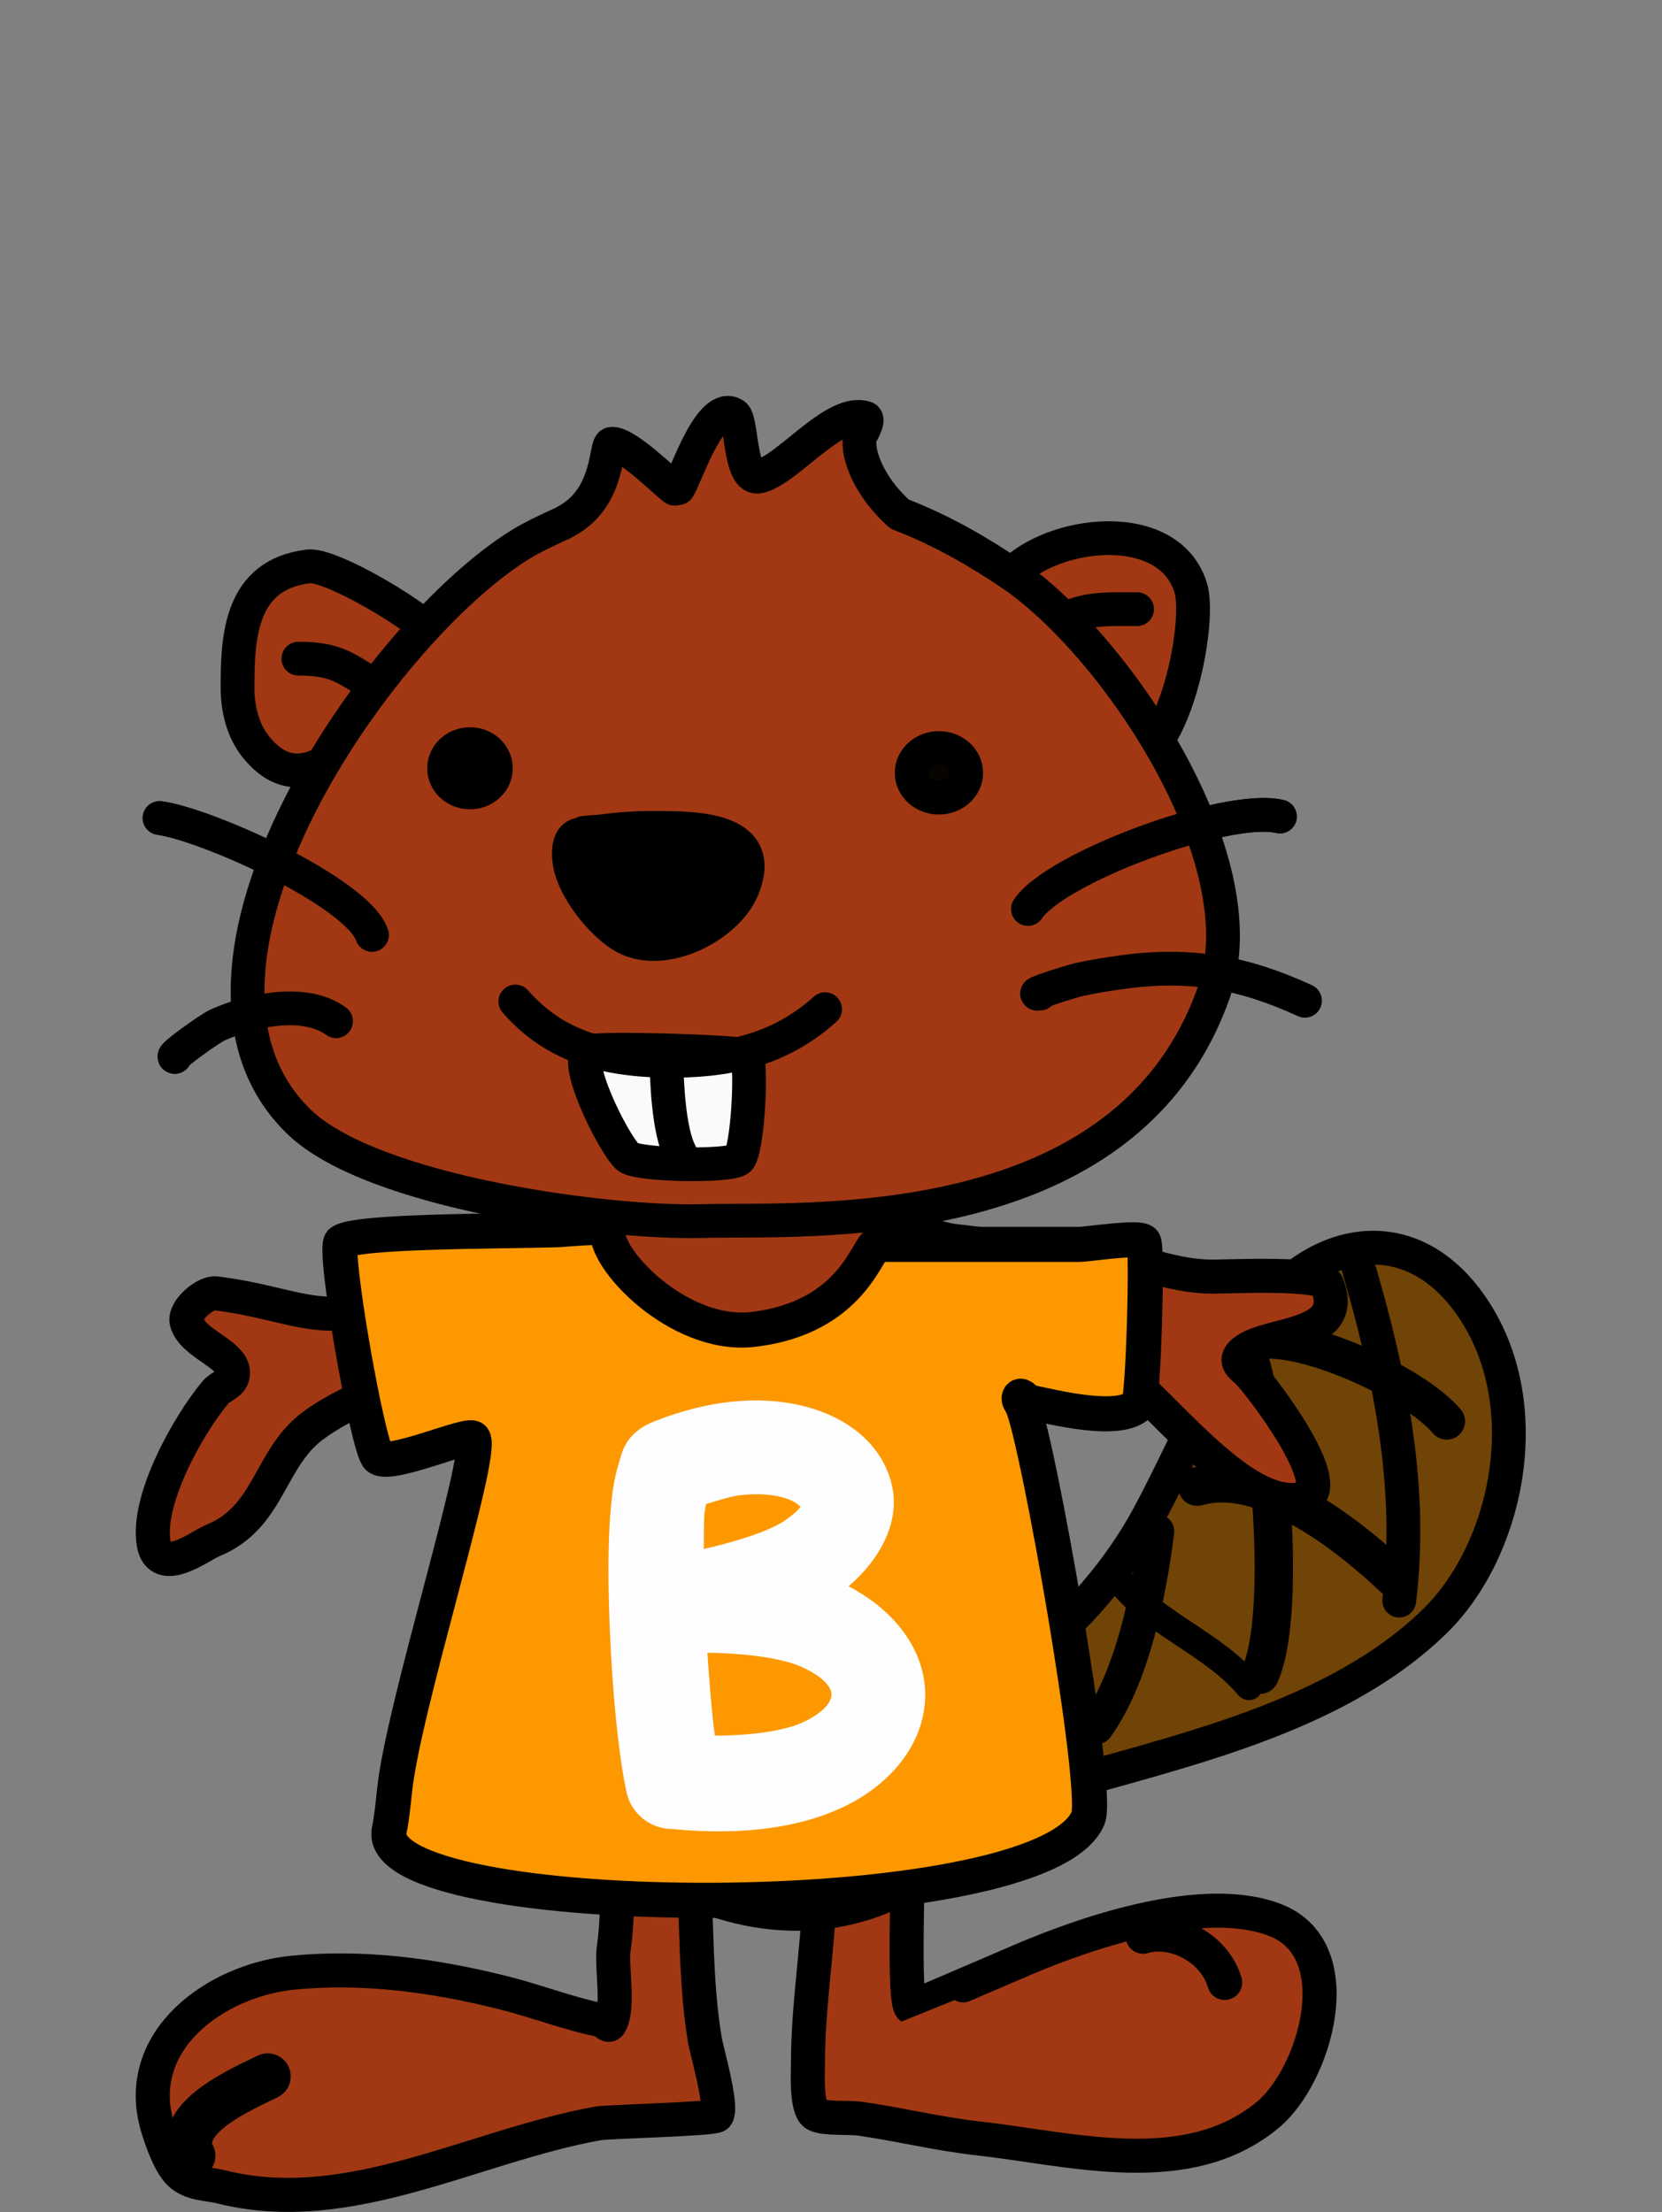 <?xml version="1.0" encoding="UTF-8" standalone="no"?>
<!-- Created with Inkscape (http://www.inkscape.org/) -->

<svg
   width="144.995mm"
   height="193.025mm"
   viewBox="0 0 144.995 193.025"
   version="1.1"
   id="svg2737"
   sodipodi:docname="2022-KR-06-taskbodyB.svg"
   inkscape:version="1.1.1 (3bf5ae0d25, 2021-09-20)"
   xmlns:inkscape="http://www.inkscape.org/namespaces/inkscape"
   xmlns:sodipodi="http://sodipodi.sourceforge.net/DTD/sodipodi-0.dtd"
   xmlns="http://www.w3.org/2000/svg"
   xmlns:svg="http://www.w3.org/2000/svg">
  <rect x="0" y="0" width="144.995" height="193.025" fill="#808080" stroke="none"/>
  <sodipodi:namedview
     id="namedview2739"
     pagecolor="#ffffff"
     bordercolor="#666666"
     borderopacity="1.0"
     inkscape:pageshadow="2"
     inkscape:pageopacity="0.0"
     inkscape:pagecheckerboard="0"
     inkscape:document-units="mm"
     showgrid="false"
     inkscape:zoom="0.16592137"
     inkscape:cx="-744.32849"
     inkscape:cy="1588.1017"
     inkscape:window-width="1920"
     inkscape:window-height="1137"
     inkscape:window-x="-8"
     inkscape:window-y="-8"
     inkscape:window-maximized="1"
     inkscape:current-layer="layer1" />
  <defs
     id="defs2734" />
  <g
     inkscape:label="Ebene 1"
     inkscape:groupmode="layer"
     id="layer1"
     transform="translate(-32.502,-51.987)">
    <g
       id="g4464"
       transform="translate(390.331,93.469)">
      <path
         d="m -299.274,105.748 c 0.308,0.032 0.7,-0.608 0.864,-0.345 0.578,0.923 -0.093,4.073 0,5.189 0.29,3.466 0.791,6.909 1.038,10.379 0.372,5.202 0.177,10.399 1.038,15.568 0.157,0.954 1.568,5.78 1.038,6.575 -0.217,0.324 -9.518,0.533 -10.379,0.691 -10.986,1.997 -21.701,8.328 -32.867,5.537 -1.143,-0.286 -2.432,-0.215 -3.461,-1.04 -0.966,-0.773 -1.747,-3.056 -2.076,-4.15 -2.28,-7.604 5.118,-12.831 11.764,-13.494 6.152,-0.614 12.324,0.227 18.337,1.73 3.053,0.764 5.689,1.831 8.65,2.423 0.251,0.05 0.548,0.558 0.691,0.345 0.866,-1.299 0.127,-5.043 0.345,-6.573 0.73,-5.114 -0.032,-10.885 -1.038,-15.916 -0.336,-1.686 -1.408,-4.783 -0.693,-6.573 0.623,-1.555 5.558,-0.465 6.748,-0.347 z"
         style="clip-rule:evenodd;fill:#a13813;fill-rule:evenodd;stroke:#000000;stroke-width:2.971px;stroke-linecap:round;stroke-linejoin:round;stroke-miterlimit:4"
         id="path523" />
      <path
         d="m -284.398,105.677 c -4.134,2.228 -1.904,12.244 -1.904,16.606 0,5.411 -1.038,10.762 -1.038,16.261 0,0.709 -0.199,4.051 0.693,4.497 0.778,0.39 2.922,0.222 3.806,0.347 3.529,0.503 6.836,1.335 10.379,1.73 8.139,0.904 18.219,3.787 25.257,-2.076 4.087,-3.409 7.328,-14.298 0.691,-16.954 -6.154,-2.462 -16.367,0.984 -22.143,3.459 -0.818,0.352 -9.677,4.159 -9.686,4.153 -0.583,-0.39 -0.347,-8.283 -0.347,-9.343 0,-4.844 -0.669,-9.418 0.693,-14.185 0.252,-0.877 1.483,-3.395 0.347,-4.152 -1.143,-0.762 -5.408,-1.068 -6.746,-0.345 z"
         style="clip-rule:evenodd;fill:#a13813;fill-rule:evenodd;stroke:#000000;stroke-width:2.971px;stroke-linecap:round;stroke-linejoin:round;stroke-miterlimit:4"
         id="path526" />
      <path
         d="m -250.983,131.51 c -0.895,-3.04 -4.425,-4.829 -7.124,-4.034"
         style="clip-rule:evenodd;fill:none;fill-rule:evenodd;stroke:#000000;stroke-width:3.048px;stroke-linecap:round;stroke-linejoin:round;stroke-miterlimit:4"
         id="path529" />
      <path
         d="m -281.75,111.239 c 9.35,-3.675 19,-10.927 24.129,-20.451 3.289,-6.106 6.08,-13.401 10.461,-18.588 5.087,-6.023 13.018,-7.077 18.051,0.816 5.461,8.566 2.671,20.952 -3.603,27.028 -8.759,8.485 -22.424,11.291 -33.52,14.558 -2.055,0.605 -12.541,2.051 -14.68,1.077 -1.226,-0.559 -1.627,-4.13 -0.839,-4.441 z"
         style="clip-rule:evenodd;fill:#704306;fill-rule:evenodd;stroke:#000000;stroke-width:2.948px;stroke-linecap:round;stroke-linejoin:round;stroke-miterlimit:4"
         id="path532" />
      <path
         d="m -268.161,105.924 c 1.617,1.539 3.879,2.503 5.303,4.21"
         style="clip-rule:evenodd;fill:none;fill-rule:evenodd;stroke:#000000;stroke-width:1.166px;stroke-linecap:round;stroke-linejoin:round;stroke-miterlimit:4"
         id="path535" />
      <path
         d="m -259.954,96.656 c 3.061,3.673 8.054,5.365 11.086,8.999"
         style="clip-rule:evenodd;fill:none;fill-rule:evenodd;stroke:#000000;stroke-width:2.432px;stroke-linecap:round;stroke-linejoin:round;stroke-miterlimit:4"
         id="path538" />
      <path
         d="m -253.375,88.227 c 5.632,-1.658 12.986,3.999 17.416,8.215"
         style="clip-rule:evenodd;fill:none;fill-rule:evenodd;stroke:#000000;stroke-width:3.381px;stroke-linecap:round;stroke-linejoin:round;stroke-miterlimit:4"
         id="path541" />
      <path
         d="m -248.641,75.653 c 3.957,-1.165 14.21,3.511 17.026,6.888"
         style="clip-rule:evenodd;fill:none;fill-rule:evenodd;stroke:#000000;stroke-width:3.198px;stroke-linecap:round;stroke-linejoin:round;stroke-miterlimit:4"
         id="path544" />
      <path
         d="m -239.366,68.954 c 2.801,9.512 4.827,19.334 3.608,29.233"
         style="clip-rule:evenodd;fill:none;fill-rule:evenodd;stroke:#000000;stroke-width:2.948px;stroke-linecap:round;stroke-linejoin:round;stroke-miterlimit:4"
         id="path547" />
      <path
         d="m -248.728,77.481 c 1.741,5.912 3.12,22.11 0.814,27.171"
         style="clip-rule:evenodd;fill:none;fill-rule:evenodd;stroke:#000000;stroke-width:3.348px;stroke-linecap:round;stroke-linejoin:round;stroke-miterlimit:4"
         id="path550" />
      <path
         d="m -256.905,92.152 c -0.679,5.505 -2.178,12.789 -5.287,17.064"
         style="clip-rule:evenodd;fill:none;fill-rule:evenodd;stroke:#000000;stroke-width:3.031px;stroke-linecap:round;stroke-linejoin:round;stroke-miterlimit:4"
         id="path553" />
      <path
         d="m -341.055,146.626 c -1.657,-3.314 4.47,-5.868 6.575,-6.92"
         style="clip-rule:evenodd;fill:#f1c94c;fill-opacity:0.01;fill-rule:evenodd;stroke:#000000;stroke-width:4.026px;stroke-linecap:round;stroke-linejoin:round;stroke-miterlimit:4"
         id="path556" />
      <path
         d="m -303.574,63.329 c -0.054,-1.834 -15.223,6.014 -18.358,7.711 -7.346,3.976 -9.49,1.279 -17.066,0.335 -0.918,-0.115 -2.806,1.476 -2.546,2.491 0.53,2.06 4.556,2.888 3.987,4.796 -0.191,0.646 -1.058,0.846 -1.487,1.362 -2.353,2.827 -6.048,9.375 -5.374,13.201 0.519,2.947 4.119,0.136 5.136,-0.276 5.005,-2.031 4.9,-7.163 8.76,-10.026 5.819,-4.314 14.641,-4.862 20.86,-8.228 1.505,-0.816 3.379,-0.696 4.867,-1.8 3.098,-2.296 1.321,-6.231 1.222,-9.565 z"
         style="clip-rule:evenodd;fill:#a13813;fill-rule:evenodd;stroke:#000000;stroke-width:2.971px;stroke-linecap:round;stroke-linejoin:round;stroke-miterlimit:4"
         id="path559" />
      <path
         d="m -282.709,65.765 c 2.861,-1.383 5.181,0.669 8.13,1.036 4.372,0.548 8.767,0.898 13.147,1.385 3.151,0.351 6.031,1.729 9.341,1.729 1.772,0 9.599,-0.392 10.034,0.693 2.027,5.071 -6.124,3.996 -7.612,6.227 -0.406,0.612 0.413,1.106 0.693,1.385 1.14,1.14 8.124,10.25 4.844,11.07 -5.517,1.38 -13.004,-9.531 -17.299,-12.108 -4.941,-2.965 -10.492,-2.903 -15.916,-3.806 -1.747,-0.292 -4.69,0.769 -6.227,0 -2.249,-1.126 -0.723,-6.843 0.866,-7.611 z"
         style="clip-rule:evenodd;fill:#a13813;fill-rule:evenodd;stroke:#000000;stroke-width:2.971px;stroke-linecap:round;stroke-linejoin:round;stroke-miterlimit:4"
         id="path562" />
      <path
         d="m -307.493,61.356 c -0.945,-0.354 -1.399,3.64 -1.557,4.672 -0.8,5.195 -1.675,10.334 -2.078,15.568 -1.394,18.127 -5.852,36.096 16.261,42.899 16.497,5.077 29.433,-9.762 28.023,-25.255 -0.782,-8.609 -6.417,-15.384 -9.341,-23.181 -1.052,-2.808 -3.285,-12.974 -5.189,-14.876 -2.024,-2.026 -6.294,-0.739 -8.649,-0.347 -3.683,0.614 -14.157,1.768 -17.471,0.519 z"
         style="clip-rule:evenodd;fill:#a13813;fill-rule:evenodd;stroke:#000000;stroke-width:2.971px;stroke-linecap:round;stroke-linejoin:round;stroke-miterlimit:4"
         id="path565" />
      <path
         d="m -266.593,13.791 c 2.406,-2.305 4.738,-2.119 7.964,-2.119"
         style="clip-rule:evenodd;fill:#e6b728;fill-rule:evenodd;stroke:#000000;stroke-width:2.947px;stroke-linecap:round;stroke-linejoin:round;stroke-miterlimit:4"
         id="path574" />
      <path
         d="m -324.277,18.748 c -3.24,-1.552 -3.573,-2.756 -7.521,-2.756"
         style="clip-rule:evenodd;fill:none;fill-rule:evenodd;stroke:#000000;stroke-width:2.947px;stroke-linecap:round;stroke-linejoin:round;stroke-miterlimit:4"
         id="path577" />
      <path
         d="m -307.134,34.323 c 2.344,-2.698 14.753,-2.474 13.824,2.861 -1.675,9.628 -17.789,1.697 -13.824,-2.861 z"
         style="clip-rule:evenodd;fill:#070400;fill-rule:evenodd;stroke:#000000;stroke-width:2.947px;stroke-linecap:round;stroke-linejoin:round;stroke-miterlimit:4"
         id="path580" />
      <path
         d="m -306.644,31.209 c -0.992,0 1.046,-0.111 1.318,-0.149 1.456,-0.199 2.858,-0.297 4.343,-0.297 3.531,0 10.2,-0.134 7.911,5.349 -1.366,3.273 -7.073,6.231 -10.548,4.012 -1.888,-1.205 -4.12,-4.066 -4.497,-6.24 -0.13,-0.745 -0.227,-2.287 0.775,-2.527 0.064,-0.018 1.416,-0.149 0.698,-0.149 z"
         style="clip-rule:evenodd;fill-rule:evenodd;stroke:#000000;stroke-width:2.947px;stroke-linecap:round;stroke-linejoin:round;stroke-miterlimit:4"
         id="path583" />
      <path
         d="m -343.907,29.899 c 4.156,0.57 17.236,6.472 18.531,10.199"
         style="clip-rule:evenodd;fill:none;fill-rule:evenodd;stroke:#000000;stroke-width:2.947px;stroke-linecap:round;stroke-linejoin:round;stroke-miterlimit:4"
         id="path586" />
      <path
         d="m -268.149,37.835 c 2.447,-3.646 17.453,-9.176 21.981,-8.068"
         style="clip-rule:evenodd;fill:none;fill-rule:evenodd;stroke:#000000;stroke-width:2.947px;stroke-linecap:round;stroke-linejoin:round;stroke-miterlimit:4"
         id="path589" />
      <path
         d="m -328.512,47.63 c -2.739,-2.024 -7.524,-0.938 -10.341,0.331 -0.662,0.299 -4.064,2.721 -3.731,2.784"
         style="clip-rule:evenodd;fill:none;fill-rule:evenodd;stroke:#000000;stroke-width:2.947px;stroke-linecap:round;stroke-linejoin:round;stroke-miterlimit:4"
         id="path592" />
      <path
         d="m -267.108,45.22 c -1.313,0.179 3.009,-1.137 3.27,-1.193 1.429,-0.312 2.544,-0.496 3.971,-0.688 5.953,-0.809 10.571,0.057 15.878,2.496"
         style="clip-rule:evenodd;fill:none;fill-rule:evenodd;stroke:#000000;stroke-width:2.947px;stroke-linecap:round;stroke-linejoin:round;stroke-miterlimit:4"
         id="path595" />
      <path
         d="m -306.407,50.263 c -1.593,0.649 2.049,7.967 3.329,9.193 0.771,0.738 8.647,0.898 9.661,0.25 0.854,-0.545 1.253,-9.015 0.653,-9.131 -1.701,-0.326 -12.811,-0.652 -13.644,-0.312 z"
         style="clip-rule:evenodd;fill:#fafaf9;fill-rule:evenodd;stroke:#000000;stroke-width:2.945px;stroke-linecap:round;stroke-linejoin:round;stroke-miterlimit:4"
         id="path598" />
      <path
         d="m -299.683,50.826 c 0,2.048 0.205,6.396 1.175,8.256"
         style="clip-rule:evenodd;fill:#fafaf9;fill-rule:evenodd;stroke:#000000;stroke-width:2.945px;stroke-linecap:round;stroke-linejoin:round;stroke-miterlimit:4"
         id="path601" />
      <path
         d="m -319.085,25.556 c 0,-1.164 1.012,-2.107 2.259,-2.107 1.247,0 2.259,0.944 2.259,2.107 0,1.165 -1.012,2.107 -2.259,2.107 -1.247,0 -2.259,-0.942 -2.259,-2.107 z"
         style="clip-rule:evenodd;fill-rule:evenodd;stroke:#000000;stroke-width:2.947px;stroke-linecap:round;stroke-linejoin:round;stroke-miterlimit:4"
         id="path610" />
      <path
         d="m -278.295,25.956 c 0,-1.196 1.064,-2.165 2.378,-2.165 1.314,0 2.379,0.969 2.379,2.165 0,1.195 -1.065,2.164 -2.379,2.164 -1.314,0 -2.378,-0.969 -2.378,-2.164 z"
         style="clip-rule:evenodd;fill:#080500;fill-rule:evenodd;stroke:#000000;stroke-width:2.947px;stroke-linecap:round;stroke-linejoin:round;stroke-miterlimit:4"
         id="path613" />
      <path
         d="m -270.969,12.921 c 1.148,4.41 5.134,9.582 9.29,11.973 5.72,3.288 8.754,-11.655 7.742,-15.046 -2.401,-8.054 -18.811,-3.761 -17.033,3.073 z"
         style="font-variation-settings:normal;clip-rule:evenodd;vector-effect:none;fill:#a13813;fill-opacity:1;fill-rule:evenodd;stroke:#000000;stroke-width:2.947px;stroke-linecap:butt;stroke-linejoin:miter;stroke-miterlimit:4;stroke-dasharray:none;stroke-dashoffset:0;stroke-opacity:1;-inkscape-stroke:none;stop-color:#000000"
         id="path622" />
      <path
         d="m -319.853,14.615 c 1.405,-0.633 -8.786,-6.946 -11.061,-6.675 -5.946,0.713 -6.193,6.085 -6.193,10.595 0,1.741 0.424,3.651 1.548,5.086 6.028,7.699 13.366,-7.951 15.705,-9.006 z"
         style="font-variation-settings:normal;clip-rule:evenodd;vector-effect:none;fill:#a13813;fill-opacity:1;fill-rule:evenodd;stroke:#000000;stroke-width:2.947px;stroke-linecap:butt;stroke-linejoin:miter;stroke-miterlimit:4;stroke-dasharray:none;stroke-dashoffset:0;stroke-opacity:1;-inkscape-stroke:none;stop-color:#000000"
         id="path625" />
      <path
         d="m -266.593,13.791 c 2.406,-2.305 4.738,-2.119 7.964,-2.119"
         style="clip-rule:evenodd;fill:#e6b728;fill-rule:evenodd;stroke:#000000;stroke-width:2.947px;stroke-linecap:round;stroke-linejoin:round;stroke-miterlimit:4"
         id="path628" />
      <path
         d="m -324.277,18.748 c -3.24,-1.552 -3.573,-2.756 -7.521,-2.756"
         style="clip-rule:evenodd;fill:none;fill-rule:evenodd;stroke:#000000;stroke-width:2.947px;stroke-linecap:round;stroke-linejoin:round;stroke-miterlimit:4"
         id="path631" />
      <path
         d="m -307.134,34.323 c 2.344,-2.698 14.753,-2.474 13.824,2.861 -1.675,9.628 -17.789,1.697 -13.824,-2.861 z"
         style="clip-rule:evenodd;fill:#070400;fill-rule:evenodd;stroke:#000000;stroke-width:2.947px;stroke-linecap:round;stroke-linejoin:round;stroke-miterlimit:4"
         id="path634" />
      <path
         d="m -294.585,-5.427 c -1.837,0.483 -3.5,5.727 -4.066,6.538 -0.104,0.018 -0.21,0.038 -0.314,0.056 -0.463,-0.239 -4.246,-4.093 -5.528,-3.918 -0.538,0.075 -0.126,4.387 -3.579,6.538 -0.34,0.213 -0.696,0.417 -1.117,0.581 -1.099,0.519 -2.196,1.024 -3.178,1.627 -12.423,7.614 -33.016,37.269 -19.358,50.427 6.401,6.166 26.929,8.873 35.121,8.647 8.941,-0.245 37.147,1.787 44.719,-20.096 4.001,-11.563 -8.856,-30.466 -17.813,-36.44 -2.37,-1.581 -5.524,-3.561 -9.65,-5.158 -3.056,-2.746 -3.802,-5.799 -3.408,-6.841 0.027,-0.072 0.818,-1.42 0.43,-1.545 -1.289,-0.414 -2.885,0.596 -4.467,1.82 -1.742,1.346 -3.471,2.967 -4.784,3.283 -1.79,0.431 -1.477,-4.913 -2.204,-5.38 -0.274,-0.175 -0.53,-0.208 -0.803,-0.138 z"
         style="clip-rule:evenodd;fill:#a13813;fill-rule:evenodd;stroke:#000000;stroke-width:2.947px;stroke-linecap:round;stroke-linejoin:round;stroke-miterlimit:4"
         id="path637" />
      <path
         d="m -306.644,31.209 c -0.992,0 1.046,-0.111 1.318,-0.149 1.456,-0.199 2.858,-0.297 4.343,-0.297 3.531,0 10.2,-0.134 7.911,5.349 -1.366,3.273 -7.073,6.231 -10.548,4.012 -1.888,-1.205 -4.12,-4.066 -4.497,-6.24 -0.13,-0.745 -0.227,-2.287 0.775,-2.527 0.064,-0.018 1.416,-0.149 0.698,-0.149 z"
         style="clip-rule:evenodd;fill-rule:evenodd;stroke:#000000;stroke-width:2.947px;stroke-linecap:round;stroke-linejoin:round;stroke-miterlimit:4"
         id="path640" />
      <path
         d="m -343.907,29.899 c 4.156,0.57 17.236,6.472 18.531,10.199"
         style="clip-rule:evenodd;fill:none;fill-rule:evenodd;stroke:#000000;stroke-width:2.947px;stroke-linecap:round;stroke-linejoin:round;stroke-miterlimit:4"
         id="path643" />
      <path
         d="m -268.149,37.835 c 2.447,-3.646 17.453,-9.176 21.981,-8.068"
         style="clip-rule:evenodd;fill:none;fill-rule:evenodd;stroke:#000000;stroke-width:2.947px;stroke-linecap:round;stroke-linejoin:round;stroke-miterlimit:4"
         id="path646" />
      <path
         d="m -328.512,47.63 c -2.739,-2.024 -7.524,-0.938 -10.341,0.331 -0.662,0.299 -4.064,2.721 -3.731,2.784"
         style="clip-rule:evenodd;fill:none;fill-rule:evenodd;stroke:#000000;stroke-width:2.947px;stroke-linecap:round;stroke-linejoin:round;stroke-miterlimit:4"
         id="path649" />
      <path
         d="m -267.108,45.22 c -1.313,0.179 3.009,-1.137 3.27,-1.193 1.429,-0.312 2.544,-0.496 3.971,-0.688 5.953,-0.809 10.571,0.057 15.878,2.496"
         style="clip-rule:evenodd;fill:none;fill-rule:evenodd;stroke:#000000;stroke-width:2.947px;stroke-linecap:round;stroke-linejoin:round;stroke-miterlimit:4"
         id="path652" />
      <path
         d="m -306.407,50.263 c -1.593,0.649 2.049,7.967 3.329,9.193 0.771,0.738 8.647,0.898 9.661,0.25 0.854,-0.545 1.253,-9.015 0.653,-9.131 -1.701,-0.326 -12.811,-0.652 -13.644,-0.312 z"
         style="clip-rule:evenodd;fill:#fafaf9;fill-rule:evenodd;stroke:#000000;stroke-width:2.945px;stroke-linecap:round;stroke-linejoin:round;stroke-miterlimit:4"
         id="path655" />
      <path
         d="m -299.683,50.826 c 0,2.048 0.205,6.396 1.175,8.256"
         style="clip-rule:evenodd;fill:#fafaf9;fill-rule:evenodd;stroke:#000000;stroke-width:2.945px;stroke-linecap:round;stroke-linejoin:round;stroke-miterlimit:4"
         id="path658" />
      <path
         d="m -312.87,45.909 c 2.921,3.318 6.776,5.097 13.139,5.171 4.959,0.057 9.736,-0.754 13.885,-4.499"
         style="clip-rule:evenodd;fill:none;fill-rule:evenodd;stroke:#000000;stroke-width:2.947px;stroke-linecap:round;stroke-linejoin:round;stroke-miterlimit:4"
         id="path661" />
      <path
         d="m -319.085,25.556 c 0,-1.164 1.012,-2.107 2.259,-2.107 1.247,0 2.259,0.944 2.259,2.107 0,1.165 -1.012,2.107 -2.259,2.107 -1.247,0 -2.259,-0.942 -2.259,-2.107 z"
         style="clip-rule:evenodd;fill-rule:evenodd;stroke:#000000;stroke-width:2.947px;stroke-linecap:round;stroke-linejoin:round;stroke-miterlimit:4"
         id="path667" />
      <path
         d="m -278.295,25.956 c 0,-1.196 1.064,-2.165 2.378,-2.165 1.314,0 2.379,0.969 2.379,2.165 0,1.195 -1.065,2.164 -2.379,2.164 -1.314,0 -2.378,-0.969 -2.378,-2.164 z"
         style="clip-rule:evenodd;fill:#080500;fill-rule:evenodd;stroke:#000000;stroke-width:2.947px;stroke-linecap:round;stroke-linejoin:round;stroke-miterlimit:4"
         id="path670" />
      <path
         d="m -309.288,65.828 c 0.338,0 4.562,-0.41 4.49,-0.081 -0.532,2.476 6.156,9.51 12.616,8.778 8.861,-1.003 10.068,-7.423 10.869,-7.423 h 17.614 c 0.815,0 5.273,-0.722 5.645,-0.226 0.359,0.479 -0.029,13.805 -0.451,14.227 -1.692,1.692 -7.447,0.182 -9.484,-0.225 -0.33,-0.068 -0.754,-0.754 -0.904,-0.452 -0.106,0.213 0.12,0.465 0.226,0.677 1.312,2.625 6.781,33.645 5.766,36.058 -4.034,9.607 -62.77,9.19 -60.963,1.024 0.195,-0.88 0.365,-2.528 0.452,-3.387 0.714,-7.145 7.795,-29.372 6.871,-30.758 -0.369,-0.555 -7.618,2.687 -8.356,1.581 -0.967,-1.452 -3.895,-18.253 -3.161,-18.744 1.435,-0.956 13.31,-0.906 18.77,-1.049 z"
         style="clip-rule:evenodd;fill:#fd9800;fill-rule:evenodd;stroke:#000000;stroke-width:3.061px;stroke-linecap:round;stroke-linejoin:round;stroke-miterlimit:10"
         id="path681" />
      <path
         style="color:#000000;clip-rule:nonzero;fill:#fefdff;fill-rule:nonzero;stroke-width:1.789;stroke-linecap:butt;stroke-linejoin:miter;stroke-miterlimit:10;-inkscape-stroke:none"
         d="m -293.972,80.825 c -2.131,0.222 -4.391,0.781 -6.739,1.706 v 0 c -2.638,1.038 -2.848,2.736 -3.184,3.848 -0.336,1.112 -0.496,2.209 -0.619,3.446 -0.245,2.473 -0.274,5.443 -0.192,8.57 0.164,6.254 0.735,12.807 1.538,16.521 0.415,1.863 2.062,3.191 3.97,3.202 6.267,0.607 11.39,-0.147 15.252,-2.076 3.953,-1.975 6.812,-5.489 6.833,-9.594 0.02,-4.011 -2.775,-7.483 -6.686,-9.507 2.801,-2.41 4.61,-5.758 3.719,-9.08 -0.989,-3.687 -4.287,-5.885 -7.937,-6.721 -1.825,-0.418 -3.825,-0.533 -5.956,-0.311 z m 0.846,8.151 c 1.331,-0.138 2.446,-0.059 3.285,0.132 1.679,0.384 1.914,1.075 1.859,0.87 -0.055,-0.204 0.374,-0.018 -1.314,1.178 -1.208,0.856 -3.819,1.766 -7.14,2.53 0.031,-1.001 -0.012,-2.302 0.063,-3.058 0.043,-0.429 0.087,-0.554 0.14,-0.867 1.083,-0.323 2.206,-0.693 3.107,-0.786 z m -2.992,13.76 c 3.767,0.056 6.823,0.537 8.479,1.353 2.182,1.075 2.35,1.962 2.349,2.314 -0.003,0.352 -0.232,1.279 -2.31,2.317 -1.576,0.788 -4.408,1.233 -7.86,1.251 -0.268,-1.936 -0.457,-4.377 -0.657,-7.235 z"
         id="path684"
         sodipodi:nodetypes="csssssccsscssccccsscsccccssscc" />
    </g>
  </g>
</svg>
